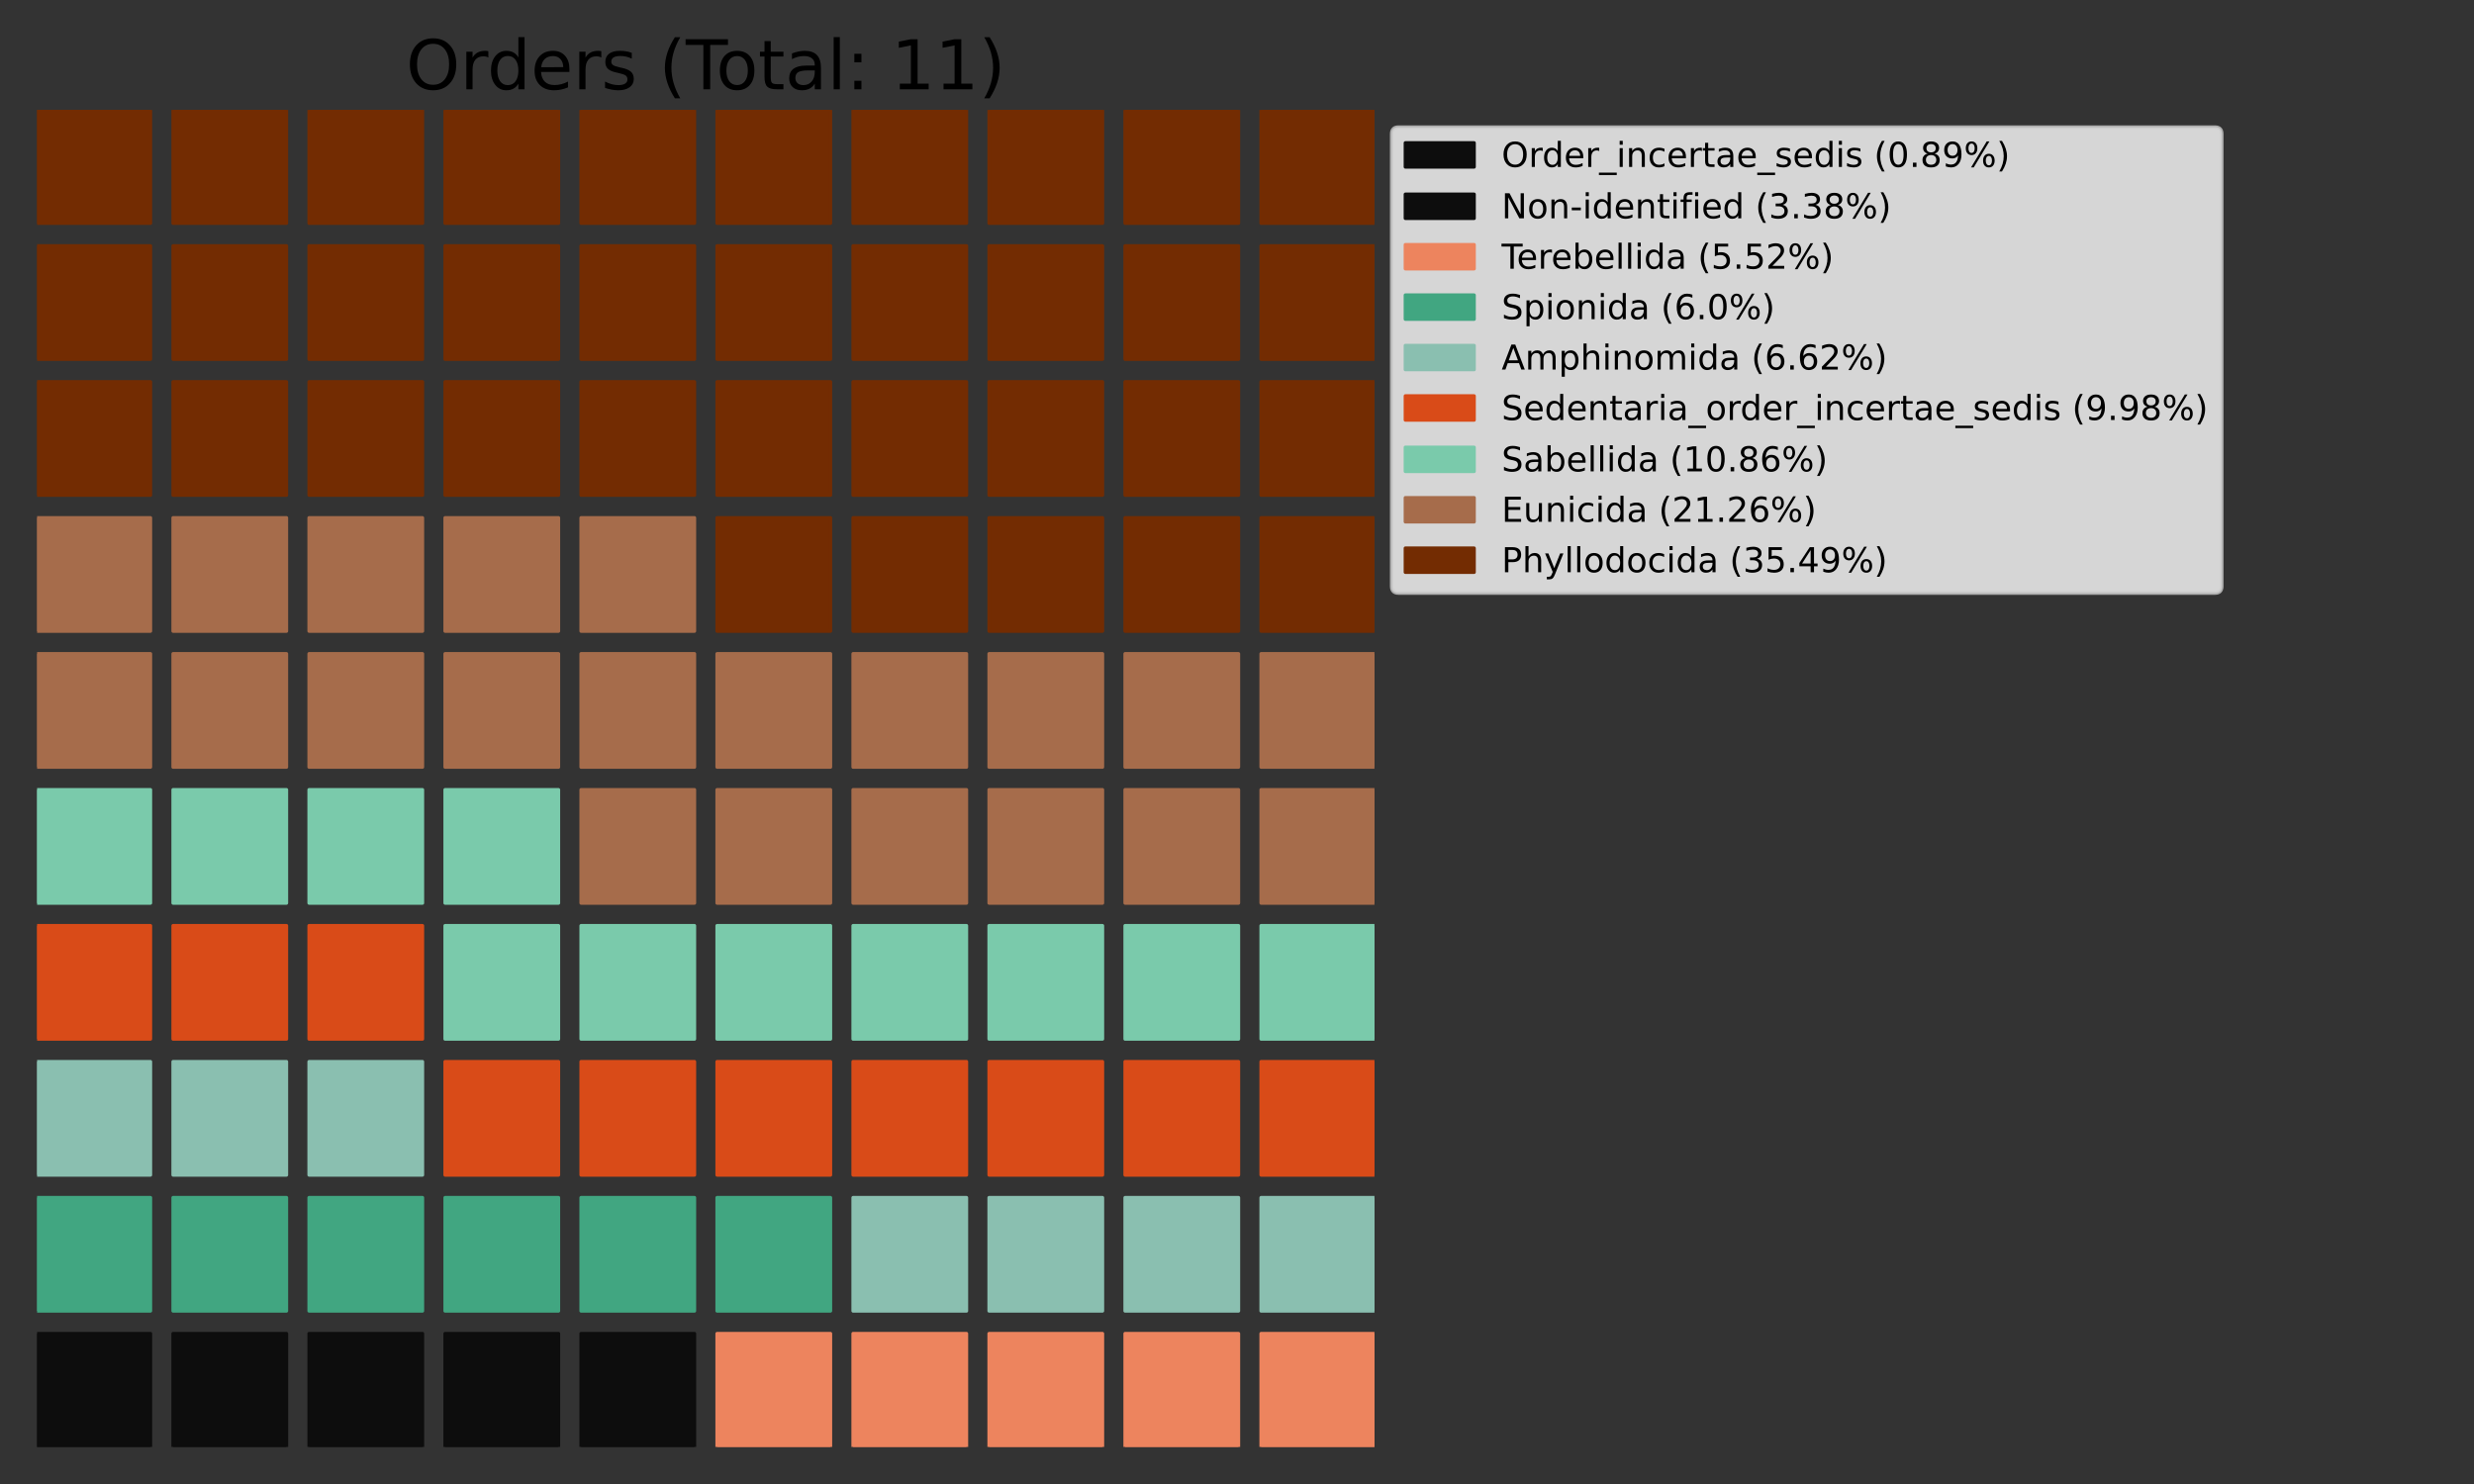 <?xml version="1.0" encoding="utf-8" standalone="no"?>
<!DOCTYPE svg PUBLIC "-//W3C//DTD SVG 1.1//EN"
  "http://www.w3.org/Graphics/SVG/1.1/DTD/svg11.dtd">
<!-- Created with matplotlib (https://matplotlib.org/) -->
<svg height="432pt" version="1.1" viewBox="0 0 720 432" width="720pt" xmlns="http://www.w3.org/2000/svg" xmlns:xlink="http://www.w3.org/1999/xlink">
 <rect x="0" y="0" width="720" height="432" fill="#333333" stroke="none"/>
 <defs>
  <style type="text/css">*{stroke-linecap:butt;stroke-linejoin:round;}</style>
 </defs>
 <g id="figure_1">
  <g id="patch_1">
   <path d="M 0 432 
L 720 432 
L 720 0 
L 0 0 
z
" style="fill:none;"/>
  </g>
  <g id="axes_1">
   <g id="patch_2">
    <path clip-path="url(#p6ba6dc342b)" d="M 10.8 421.2 
L 43.783 421.2 
L 43.783 388.217 
L 10.8 388.217 
z
" style="fill:#0d0d0d;stroke:#0d0d0d;stroke-linejoin:miter;"/>
   </g>
   <g id="patch_3">
    <path clip-path="url(#p6ba6dc342b)" d="M 50.38 421.2 
L 83.363 421.2 
L 83.363 388.217 
L 50.38 388.217 
z
" style="fill:#0d0d0d;stroke:#0d0d0d;stroke-linejoin:miter;"/>
   </g>
   <g id="patch_4">
    <path clip-path="url(#p6ba6dc342b)" d="M 89.96 421.2 
L 122.943 421.2 
L 122.943 388.217 
L 89.96 388.217 
z
" style="fill:#0d0d0d;stroke:#0d0d0d;stroke-linejoin:miter;"/>
   </g>
   <g id="patch_5">
    <path clip-path="url(#p6ba6dc342b)" d="M 129.54 421.2 
L 162.523 421.2 
L 162.523 388.217 
L 129.54 388.217 
z
" style="fill:#0d0d0d;stroke:#0d0d0d;stroke-linejoin:miter;"/>
   </g>
   <g id="patch_6">
    <path clip-path="url(#p6ba6dc342b)" d="M 169.12 421.2 
L 202.103 421.2 
L 202.103 388.217 
L 169.12 388.217 
z
" style="fill:#0d0d0d;stroke:#0d0d0d;stroke-linejoin:miter;"/>
   </g>
   <g id="patch_7">
    <path clip-path="url(#p6ba6dc342b)" d="M 208.7 421.2 
L 241.683 421.2 
L 241.683 388.217 
L 208.7 388.217 
z
" style="fill:#ed845e;stroke:#ed845e;stroke-linejoin:miter;"/>
   </g>
   <g id="patch_8">
    <path clip-path="url(#p6ba6dc342b)" d="M 248.28 421.2 
L 281.263 421.2 
L 281.263 388.217 
L 248.28 388.217 
z
" style="fill:#ed845e;stroke:#ed845e;stroke-linejoin:miter;"/>
   </g>
   <g id="patch_9">
    <path clip-path="url(#p6ba6dc342b)" d="M 287.86 421.2 
L 320.843 421.2 
L 320.843 388.217 
L 287.86 388.217 
z
" style="fill:#ed845e;stroke:#ed845e;stroke-linejoin:miter;"/>
   </g>
   <g id="patch_10">
    <path clip-path="url(#p6ba6dc342b)" d="M 327.44 421.2 
L 360.423 421.2 
L 360.423 388.217 
L 327.44 388.217 
z
" style="fill:#ed845e;stroke:#ed845e;stroke-linejoin:miter;"/>
   </g>
   <g id="patch_11">
    <path clip-path="url(#p6ba6dc342b)" d="M 367.02 421.2 
L 400.003 421.2 
L 400.003 388.217 
L 367.02 388.217 
z
" style="fill:#ed845e;stroke:#ed845e;stroke-linejoin:miter;"/>
   </g>
   <g id="patch_12">
    <path clip-path="url(#p6ba6dc342b)" d="M 10.8 381.62 
L 43.783 381.62 
L 43.783 348.637 
L 10.8 348.637 
z
" style="fill:#41a681;stroke:#41a681;stroke-linejoin:miter;"/>
   </g>
   <g id="patch_13">
    <path clip-path="url(#p6ba6dc342b)" d="M 50.38 381.62 
L 83.363 381.62 
L 83.363 348.637 
L 50.38 348.637 
z
" style="fill:#41a681;stroke:#41a681;stroke-linejoin:miter;"/>
   </g>
   <g id="patch_14">
    <path clip-path="url(#p6ba6dc342b)" d="M 89.96 381.62 
L 122.943 381.62 
L 122.943 348.637 
L 89.96 348.637 
z
" style="fill:#41a681;stroke:#41a681;stroke-linejoin:miter;"/>
   </g>
   <g id="patch_15">
    <path clip-path="url(#p6ba6dc342b)" d="M 129.54 381.62 
L 162.523 381.62 
L 162.523 348.637 
L 129.54 348.637 
z
" style="fill:#41a681;stroke:#41a681;stroke-linejoin:miter;"/>
   </g>
   <g id="patch_16">
    <path clip-path="url(#p6ba6dc342b)" d="M 169.12 381.62 
L 202.103 381.62 
L 202.103 348.637 
L 169.12 348.637 
z
" style="fill:#41a681;stroke:#41a681;stroke-linejoin:miter;"/>
   </g>
   <g id="patch_17">
    <path clip-path="url(#p6ba6dc342b)" d="M 208.7 381.62 
L 241.683 381.62 
L 241.683 348.637 
L 208.7 348.637 
z
" style="fill:#41a681;stroke:#41a681;stroke-linejoin:miter;"/>
   </g>
   <g id="patch_18">
    <path clip-path="url(#p6ba6dc342b)" d="M 248.28 381.62 
L 281.263 381.62 
L 281.263 348.637 
L 248.28 348.637 
z
" style="fill:#8abfb0;stroke:#8abfb0;stroke-linejoin:miter;"/>
   </g>
   <g id="patch_19">
    <path clip-path="url(#p6ba6dc342b)" d="M 287.86 381.62 
L 320.843 381.62 
L 320.843 348.637 
L 287.86 348.637 
z
" style="fill:#8abfb0;stroke:#8abfb0;stroke-linejoin:miter;"/>
   </g>
   <g id="patch_20">
    <path clip-path="url(#p6ba6dc342b)" d="M 327.44 381.62 
L 360.423 381.62 
L 360.423 348.637 
L 327.44 348.637 
z
" style="fill:#8abfb0;stroke:#8abfb0;stroke-linejoin:miter;"/>
   </g>
   <g id="patch_21">
    <path clip-path="url(#p6ba6dc342b)" d="M 367.02 381.62 
L 400.003 381.62 
L 400.003 348.637 
L 367.02 348.637 
z
" style="fill:#8abfb0;stroke:#8abfb0;stroke-linejoin:miter;"/>
   </g>
   <g id="patch_22">
    <path clip-path="url(#p6ba6dc342b)" d="M 10.8 342.04 
L 43.783 342.04 
L 43.783 309.057 
L 10.8 309.057 
z
" style="fill:#8abfb0;stroke:#8abfb0;stroke-linejoin:miter;"/>
   </g>
   <g id="patch_23">
    <path clip-path="url(#p6ba6dc342b)" d="M 50.38 342.04 
L 83.363 342.04 
L 83.363 309.057 
L 50.38 309.057 
z
" style="fill:#8abfb0;stroke:#8abfb0;stroke-linejoin:miter;"/>
   </g>
   <g id="patch_24">
    <path clip-path="url(#p6ba6dc342b)" d="M 89.96 342.04 
L 122.943 342.04 
L 122.943 309.057 
L 89.96 309.057 
z
" style="fill:#8abfb0;stroke:#8abfb0;stroke-linejoin:miter;"/>
   </g>
   <g id="patch_25">
    <path clip-path="url(#p6ba6dc342b)" d="M 129.54 342.04 
L 162.523 342.04 
L 162.523 309.057 
L 129.54 309.057 
z
" style="fill:#d94b18;stroke:#d94b18;stroke-linejoin:miter;"/>
   </g>
   <g id="patch_26">
    <path clip-path="url(#p6ba6dc342b)" d="M 169.12 342.04 
L 202.103 342.04 
L 202.103 309.057 
L 169.12 309.057 
z
" style="fill:#d94b18;stroke:#d94b18;stroke-linejoin:miter;"/>
   </g>
   <g id="patch_27">
    <path clip-path="url(#p6ba6dc342b)" d="M 208.7 342.04 
L 241.683 342.04 
L 241.683 309.057 
L 208.7 309.057 
z
" style="fill:#d94b18;stroke:#d94b18;stroke-linejoin:miter;"/>
   </g>
   <g id="patch_28">
    <path clip-path="url(#p6ba6dc342b)" d="M 248.28 342.04 
L 281.263 342.04 
L 281.263 309.057 
L 248.28 309.057 
z
" style="fill:#d94b18;stroke:#d94b18;stroke-linejoin:miter;"/>
   </g>
   <g id="patch_29">
    <path clip-path="url(#p6ba6dc342b)" d="M 287.86 342.04 
L 320.843 342.04 
L 320.843 309.057 
L 287.86 309.057 
z
" style="fill:#d94b18;stroke:#d94b18;stroke-linejoin:miter;"/>
   </g>
   <g id="patch_30">
    <path clip-path="url(#p6ba6dc342b)" d="M 327.44 342.04 
L 360.423 342.04 
L 360.423 309.057 
L 327.44 309.057 
z
" style="fill:#d94b18;stroke:#d94b18;stroke-linejoin:miter;"/>
   </g>
   <g id="patch_31">
    <path clip-path="url(#p6ba6dc342b)" d="M 367.02 342.04 
L 400.003 342.04 
L 400.003 309.057 
L 367.02 309.057 
z
" style="fill:#d94b18;stroke:#d94b18;stroke-linejoin:miter;"/>
   </g>
   <g id="patch_32">
    <path clip-path="url(#p6ba6dc342b)" d="M 10.8 302.46 
L 43.783 302.46 
L 43.783 269.477 
L 10.8 269.477 
z
" style="fill:#d94b18;stroke:#d94b18;stroke-linejoin:miter;"/>
   </g>
   <g id="patch_33">
    <path clip-path="url(#p6ba6dc342b)" d="M 50.38 302.46 
L 83.363 302.46 
L 83.363 269.477 
L 50.38 269.477 
z
" style="fill:#d94b18;stroke:#d94b18;stroke-linejoin:miter;"/>
   </g>
   <g id="patch_34">
    <path clip-path="url(#p6ba6dc342b)" d="M 89.96 302.46 
L 122.943 302.46 
L 122.943 269.477 
L 89.96 269.477 
z
" style="fill:#d94b18;stroke:#d94b18;stroke-linejoin:miter;"/>
   </g>
   <g id="patch_35">
    <path clip-path="url(#p6ba6dc342b)" d="M 129.54 302.46 
L 162.523 302.46 
L 162.523 269.477 
L 129.54 269.477 
z
" style="fill:#7acaab;stroke:#7acaab;stroke-linejoin:miter;"/>
   </g>
   <g id="patch_36">
    <path clip-path="url(#p6ba6dc342b)" d="M 169.12 302.46 
L 202.103 302.46 
L 202.103 269.477 
L 169.12 269.477 
z
" style="fill:#7acaab;stroke:#7acaab;stroke-linejoin:miter;"/>
   </g>
   <g id="patch_37">
    <path clip-path="url(#p6ba6dc342b)" d="M 208.7 302.46 
L 241.683 302.46 
L 241.683 269.477 
L 208.7 269.477 
z
" style="fill:#7acaab;stroke:#7acaab;stroke-linejoin:miter;"/>
   </g>
   <g id="patch_38">
    <path clip-path="url(#p6ba6dc342b)" d="M 248.28 302.46 
L 281.263 302.46 
L 281.263 269.477 
L 248.28 269.477 
z
" style="fill:#7acaab;stroke:#7acaab;stroke-linejoin:miter;"/>
   </g>
   <g id="patch_39">
    <path clip-path="url(#p6ba6dc342b)" d="M 287.86 302.46 
L 320.843 302.46 
L 320.843 269.477 
L 287.86 269.477 
z
" style="fill:#7acaab;stroke:#7acaab;stroke-linejoin:miter;"/>
   </g>
   <g id="patch_40">
    <path clip-path="url(#p6ba6dc342b)" d="M 327.44 302.46 
L 360.423 302.46 
L 360.423 269.477 
L 327.44 269.477 
z
" style="fill:#7acaab;stroke:#7acaab;stroke-linejoin:miter;"/>
   </g>
   <g id="patch_41">
    <path clip-path="url(#p6ba6dc342b)" d="M 367.02 302.46 
L 400.003 302.46 
L 400.003 269.477 
L 367.02 269.477 
z
" style="fill:#7acaab;stroke:#7acaab;stroke-linejoin:miter;"/>
   </g>
   <g id="patch_42">
    <path clip-path="url(#p6ba6dc342b)" d="M 10.8 262.88 
L 43.783 262.88 
L 43.783 229.897 
L 10.8 229.897 
z
" style="fill:#7acaab;stroke:#7acaab;stroke-linejoin:miter;"/>
   </g>
   <g id="patch_43">
    <path clip-path="url(#p6ba6dc342b)" d="M 50.38 262.88 
L 83.363 262.88 
L 83.363 229.897 
L 50.38 229.897 
z
" style="fill:#7acaab;stroke:#7acaab;stroke-linejoin:miter;"/>
   </g>
   <g id="patch_44">
    <path clip-path="url(#p6ba6dc342b)" d="M 89.96 262.88 
L 122.943 262.88 
L 122.943 229.897 
L 89.96 229.897 
z
" style="fill:#7acaab;stroke:#7acaab;stroke-linejoin:miter;"/>
   </g>
   <g id="patch_45">
    <path clip-path="url(#p6ba6dc342b)" d="M 129.54 262.88 
L 162.523 262.88 
L 162.523 229.897 
L 129.54 229.897 
z
" style="fill:#7acaab;stroke:#7acaab;stroke-linejoin:miter;"/>
   </g>
   <g id="patch_46">
    <path clip-path="url(#p6ba6dc342b)" d="M 169.12 262.88 
L 202.103 262.88 
L 202.103 229.897 
L 169.12 229.897 
z
" style="fill:#a66c4b;stroke:#a66c4b;stroke-linejoin:miter;"/>
   </g>
   <g id="patch_47">
    <path clip-path="url(#p6ba6dc342b)" d="M 208.7 262.88 
L 241.683 262.88 
L 241.683 229.897 
L 208.7 229.897 
z
" style="fill:#a66c4b;stroke:#a66c4b;stroke-linejoin:miter;"/>
   </g>
   <g id="patch_48">
    <path clip-path="url(#p6ba6dc342b)" d="M 248.28 262.88 
L 281.263 262.88 
L 281.263 229.897 
L 248.28 229.897 
z
" style="fill:#a66c4b;stroke:#a66c4b;stroke-linejoin:miter;"/>
   </g>
   <g id="patch_49">
    <path clip-path="url(#p6ba6dc342b)" d="M 287.86 262.88 
L 320.843 262.88 
L 320.843 229.897 
L 287.86 229.897 
z
" style="fill:#a66c4b;stroke:#a66c4b;stroke-linejoin:miter;"/>
   </g>
   <g id="patch_50">
    <path clip-path="url(#p6ba6dc342b)" d="M 327.44 262.88 
L 360.423 262.88 
L 360.423 229.897 
L 327.44 229.897 
z
" style="fill:#a66c4b;stroke:#a66c4b;stroke-linejoin:miter;"/>
   </g>
   <g id="patch_51">
    <path clip-path="url(#p6ba6dc342b)" d="M 367.02 262.88 
L 400.003 262.88 
L 400.003 229.897 
L 367.02 229.897 
z
" style="fill:#a66c4b;stroke:#a66c4b;stroke-linejoin:miter;"/>
   </g>
   <g id="patch_52">
    <path clip-path="url(#p6ba6dc342b)" d="M 10.8 223.3 
L 43.783 223.3 
L 43.783 190.317 
L 10.8 190.317 
z
" style="fill:#a66c4b;stroke:#a66c4b;stroke-linejoin:miter;"/>
   </g>
   <g id="patch_53">
    <path clip-path="url(#p6ba6dc342b)" d="M 50.38 223.3 
L 83.363 223.3 
L 83.363 190.317 
L 50.38 190.317 
z
" style="fill:#a66c4b;stroke:#a66c4b;stroke-linejoin:miter;"/>
   </g>
   <g id="patch_54">
    <path clip-path="url(#p6ba6dc342b)" d="M 89.96 223.3 
L 122.943 223.3 
L 122.943 190.317 
L 89.96 190.317 
z
" style="fill:#a66c4b;stroke:#a66c4b;stroke-linejoin:miter;"/>
   </g>
   <g id="patch_55">
    <path clip-path="url(#p6ba6dc342b)" d="M 129.54 223.3 
L 162.523 223.3 
L 162.523 190.317 
L 129.54 190.317 
z
" style="fill:#a66c4b;stroke:#a66c4b;stroke-linejoin:miter;"/>
   </g>
   <g id="patch_56">
    <path clip-path="url(#p6ba6dc342b)" d="M 169.12 223.3 
L 202.103 223.3 
L 202.103 190.317 
L 169.12 190.317 
z
" style="fill:#a66c4b;stroke:#a66c4b;stroke-linejoin:miter;"/>
   </g>
   <g id="patch_57">
    <path clip-path="url(#p6ba6dc342b)" d="M 208.7 223.3 
L 241.683 223.3 
L 241.683 190.317 
L 208.7 190.317 
z
" style="fill:#a66c4b;stroke:#a66c4b;stroke-linejoin:miter;"/>
   </g>
   <g id="patch_58">
    <path clip-path="url(#p6ba6dc342b)" d="M 248.28 223.3 
L 281.263 223.3 
L 281.263 190.317 
L 248.28 190.317 
z
" style="fill:#a66c4b;stroke:#a66c4b;stroke-linejoin:miter;"/>
   </g>
   <g id="patch_59">
    <path clip-path="url(#p6ba6dc342b)" d="M 287.86 223.3 
L 320.843 223.3 
L 320.843 190.317 
L 287.86 190.317 
z
" style="fill:#a66c4b;stroke:#a66c4b;stroke-linejoin:miter;"/>
   </g>
   <g id="patch_60">
    <path clip-path="url(#p6ba6dc342b)" d="M 327.44 223.3 
L 360.423 223.3 
L 360.423 190.317 
L 327.44 190.317 
z
" style="fill:#a66c4b;stroke:#a66c4b;stroke-linejoin:miter;"/>
   </g>
   <g id="patch_61">
    <path clip-path="url(#p6ba6dc342b)" d="M 367.02 223.3 
L 400.003 223.3 
L 400.003 190.317 
L 367.02 190.317 
z
" style="fill:#a66c4b;stroke:#a66c4b;stroke-linejoin:miter;"/>
   </g>
   <g id="patch_62">
    <path clip-path="url(#p6ba6dc342b)" d="M 10.8 183.72 
L 43.783 183.72 
L 43.783 150.737 
L 10.8 150.737 
z
" style="fill:#a66c4b;stroke:#a66c4b;stroke-linejoin:miter;"/>
   </g>
   <g id="patch_63">
    <path clip-path="url(#p6ba6dc342b)" d="M 50.38 183.72 
L 83.363 183.72 
L 83.363 150.737 
L 50.38 150.737 
z
" style="fill:#a66c4b;stroke:#a66c4b;stroke-linejoin:miter;"/>
   </g>
   <g id="patch_64">
    <path clip-path="url(#p6ba6dc342b)" d="M 89.96 183.72 
L 122.943 183.72 
L 122.943 150.737 
L 89.96 150.737 
z
" style="fill:#a66c4b;stroke:#a66c4b;stroke-linejoin:miter;"/>
   </g>
   <g id="patch_65">
    <path clip-path="url(#p6ba6dc342b)" d="M 129.54 183.72 
L 162.523 183.72 
L 162.523 150.737 
L 129.54 150.737 
z
" style="fill:#a66c4b;stroke:#a66c4b;stroke-linejoin:miter;"/>
   </g>
   <g id="patch_66">
    <path clip-path="url(#p6ba6dc342b)" d="M 169.12 183.72 
L 202.103 183.72 
L 202.103 150.737 
L 169.12 150.737 
z
" style="fill:#a66c4b;stroke:#a66c4b;stroke-linejoin:miter;"/>
   </g>
   <g id="patch_67">
    <path clip-path="url(#p6ba6dc342b)" d="M 208.7 183.72 
L 241.683 183.72 
L 241.683 150.737 
L 208.7 150.737 
z
" style="fill:#732c02;stroke:#732c02;stroke-linejoin:miter;"/>
   </g>
   <g id="patch_68">
    <path clip-path="url(#p6ba6dc342b)" d="M 248.28 183.72 
L 281.263 183.72 
L 281.263 150.737 
L 248.28 150.737 
z
" style="fill:#732c02;stroke:#732c02;stroke-linejoin:miter;"/>
   </g>
   <g id="patch_69">
    <path clip-path="url(#p6ba6dc342b)" d="M 287.86 183.72 
L 320.843 183.72 
L 320.843 150.737 
L 287.86 150.737 
z
" style="fill:#732c02;stroke:#732c02;stroke-linejoin:miter;"/>
   </g>
   <g id="patch_70">
    <path clip-path="url(#p6ba6dc342b)" d="M 327.44 183.72 
L 360.423 183.72 
L 360.423 150.737 
L 327.44 150.737 
z
" style="fill:#732c02;stroke:#732c02;stroke-linejoin:miter;"/>
   </g>
   <g id="patch_71">
    <path clip-path="url(#p6ba6dc342b)" d="M 367.02 183.72 
L 400.003 183.72 
L 400.003 150.737 
L 367.02 150.737 
z
" style="fill:#732c02;stroke:#732c02;stroke-linejoin:miter;"/>
   </g>
   <g id="patch_72">
    <path clip-path="url(#p6ba6dc342b)" d="M 10.8 144.14 
L 43.783 144.14 
L 43.783 111.157 
L 10.8 111.157 
z
" style="fill:#732c02;stroke:#732c02;stroke-linejoin:miter;"/>
   </g>
   <g id="patch_73">
    <path clip-path="url(#p6ba6dc342b)" d="M 50.38 144.14 
L 83.363 144.14 
L 83.363 111.157 
L 50.38 111.157 
z
" style="fill:#732c02;stroke:#732c02;stroke-linejoin:miter;"/>
   </g>
   <g id="patch_74">
    <path clip-path="url(#p6ba6dc342b)" d="M 89.96 144.14 
L 122.943 144.14 
L 122.943 111.157 
L 89.96 111.157 
z
" style="fill:#732c02;stroke:#732c02;stroke-linejoin:miter;"/>
   </g>
   <g id="patch_75">
    <path clip-path="url(#p6ba6dc342b)" d="M 129.54 144.14 
L 162.523 144.14 
L 162.523 111.157 
L 129.54 111.157 
z
" style="fill:#732c02;stroke:#732c02;stroke-linejoin:miter;"/>
   </g>
   <g id="patch_76">
    <path clip-path="url(#p6ba6dc342b)" d="M 169.12 144.14 
L 202.103 144.14 
L 202.103 111.157 
L 169.12 111.157 
z
" style="fill:#732c02;stroke:#732c02;stroke-linejoin:miter;"/>
   </g>
   <g id="patch_77">
    <path clip-path="url(#p6ba6dc342b)" d="M 208.7 144.14 
L 241.683 144.14 
L 241.683 111.157 
L 208.7 111.157 
z
" style="fill:#732c02;stroke:#732c02;stroke-linejoin:miter;"/>
   </g>
   <g id="patch_78">
    <path clip-path="url(#p6ba6dc342b)" d="M 248.28 144.14 
L 281.263 144.14 
L 281.263 111.157 
L 248.28 111.157 
z
" style="fill:#732c02;stroke:#732c02;stroke-linejoin:miter;"/>
   </g>
   <g id="patch_79">
    <path clip-path="url(#p6ba6dc342b)" d="M 287.86 144.14 
L 320.843 144.14 
L 320.843 111.157 
L 287.86 111.157 
z
" style="fill:#732c02;stroke:#732c02;stroke-linejoin:miter;"/>
   </g>
   <g id="patch_80">
    <path clip-path="url(#p6ba6dc342b)" d="M 327.44 144.14 
L 360.423 144.14 
L 360.423 111.157 
L 327.44 111.157 
z
" style="fill:#732c02;stroke:#732c02;stroke-linejoin:miter;"/>
   </g>
   <g id="patch_81">
    <path clip-path="url(#p6ba6dc342b)" d="M 367.02 144.14 
L 400.003 144.14 
L 400.003 111.157 
L 367.02 111.157 
z
" style="fill:#732c02;stroke:#732c02;stroke-linejoin:miter;"/>
   </g>
   <g id="patch_82">
    <path clip-path="url(#p6ba6dc342b)" d="M 10.8 104.56 
L 43.783 104.56 
L 43.783 71.577 
L 10.8 71.577 
z
" style="fill:#732c02;stroke:#732c02;stroke-linejoin:miter;"/>
   </g>
   <g id="patch_83">
    <path clip-path="url(#p6ba6dc342b)" d="M 50.38 104.56 
L 83.363 104.56 
L 83.363 71.577 
L 50.38 71.577 
z
" style="fill:#732c02;stroke:#732c02;stroke-linejoin:miter;"/>
   </g>
   <g id="patch_84">
    <path clip-path="url(#p6ba6dc342b)" d="M 89.96 104.56 
L 122.943 104.56 
L 122.943 71.577 
L 89.96 71.577 
z
" style="fill:#732c02;stroke:#732c02;stroke-linejoin:miter;"/>
   </g>
   <g id="patch_85">
    <path clip-path="url(#p6ba6dc342b)" d="M 129.54 104.56 
L 162.523 104.56 
L 162.523 71.577 
L 129.54 71.577 
z
" style="fill:#732c02;stroke:#732c02;stroke-linejoin:miter;"/>
   </g>
   <g id="patch_86">
    <path clip-path="url(#p6ba6dc342b)" d="M 169.12 104.56 
L 202.103 104.56 
L 202.103 71.577 
L 169.12 71.577 
z
" style="fill:#732c02;stroke:#732c02;stroke-linejoin:miter;"/>
   </g>
   <g id="patch_87">
    <path clip-path="url(#p6ba6dc342b)" d="M 208.7 104.56 
L 241.683 104.56 
L 241.683 71.577 
L 208.7 71.577 
z
" style="fill:#732c02;stroke:#732c02;stroke-linejoin:miter;"/>
   </g>
   <g id="patch_88">
    <path clip-path="url(#p6ba6dc342b)" d="M 248.28 104.56 
L 281.263 104.56 
L 281.263 71.577 
L 248.28 71.577 
z
" style="fill:#732c02;stroke:#732c02;stroke-linejoin:miter;"/>
   </g>
   <g id="patch_89">
    <path clip-path="url(#p6ba6dc342b)" d="M 287.86 104.56 
L 320.843 104.56 
L 320.843 71.577 
L 287.86 71.577 
z
" style="fill:#732c02;stroke:#732c02;stroke-linejoin:miter;"/>
   </g>
   <g id="patch_90">
    <path clip-path="url(#p6ba6dc342b)" d="M 327.44 104.56 
L 360.423 104.56 
L 360.423 71.577 
L 327.44 71.577 
z
" style="fill:#732c02;stroke:#732c02;stroke-linejoin:miter;"/>
   </g>
   <g id="patch_91">
    <path clip-path="url(#p6ba6dc342b)" d="M 367.02 104.56 
L 400.003 104.56 
L 400.003 71.577 
L 367.02 71.577 
z
" style="fill:#732c02;stroke:#732c02;stroke-linejoin:miter;"/>
   </g>
   <g id="patch_92">
    <path clip-path="url(#p6ba6dc342b)" d="M 10.8 64.98 
L 43.783 64.98 
L 43.783 31.997 
L 10.8 31.997 
z
" style="fill:#732c02;stroke:#732c02;stroke-linejoin:miter;"/>
   </g>
   <g id="patch_93">
    <path clip-path="url(#p6ba6dc342b)" d="M 50.38 64.98 
L 83.363 64.98 
L 83.363 31.997 
L 50.38 31.997 
z
" style="fill:#732c02;stroke:#732c02;stroke-linejoin:miter;"/>
   </g>
   <g id="patch_94">
    <path clip-path="url(#p6ba6dc342b)" d="M 89.96 64.98 
L 122.943 64.98 
L 122.943 31.997 
L 89.96 31.997 
z
" style="fill:#732c02;stroke:#732c02;stroke-linejoin:miter;"/>
   </g>
   <g id="patch_95">
    <path clip-path="url(#p6ba6dc342b)" d="M 129.54 64.98 
L 162.523 64.98 
L 162.523 31.997 
L 129.54 31.997 
z
" style="fill:#732c02;stroke:#732c02;stroke-linejoin:miter;"/>
   </g>
   <g id="patch_96">
    <path clip-path="url(#p6ba6dc342b)" d="M 169.12 64.98 
L 202.103 64.98 
L 202.103 31.997 
L 169.12 31.997 
z
" style="fill:#732c02;stroke:#732c02;stroke-linejoin:miter;"/>
   </g>
   <g id="patch_97">
    <path clip-path="url(#p6ba6dc342b)" d="M 208.7 64.98 
L 241.683 64.98 
L 241.683 31.997 
L 208.7 31.997 
z
" style="fill:#732c02;stroke:#732c02;stroke-linejoin:miter;"/>
   </g>
   <g id="patch_98">
    <path clip-path="url(#p6ba6dc342b)" d="M 248.28 64.98 
L 281.263 64.98 
L 281.263 31.997 
L 248.28 31.997 
z
" style="fill:#732c02;stroke:#732c02;stroke-linejoin:miter;"/>
   </g>
   <g id="patch_99">
    <path clip-path="url(#p6ba6dc342b)" d="M 287.86 64.98 
L 320.843 64.98 
L 320.843 31.997 
L 287.86 31.997 
z
" style="fill:#732c02;stroke:#732c02;stroke-linejoin:miter;"/>
   </g>
   <g id="patch_100">
    <path clip-path="url(#p6ba6dc342b)" d="M 327.44 64.98 
L 360.423 64.98 
L 360.423 31.997 
L 327.44 31.997 
z
" style="fill:#732c02;stroke:#732c02;stroke-linejoin:miter;"/>
   </g>
   <g id="patch_101">
    <path clip-path="url(#p6ba6dc342b)" d="M 367.02 64.98 
L 400.003 64.98 
L 400.003 31.997 
L 367.02 31.997 
z
" style="fill:#732c02;stroke:#732c02;stroke-linejoin:miter;"/>
   </g>
   <g id="text_1">
    <!-- Orders (Total: 11) -->
    <g transform="translate(118.166 25.997)scale(0.2 -0.2)">
     <defs>
      <path d="M 39.406 66.219 
Q 28.656 66.219 22.328 58.203 
Q 16.016 50.203 16.016 36.375 
Q 16.016 22.609 22.328 14.594 
Q 28.656 6.594 39.406 6.594 
Q 50.141 6.594 56.422 14.594 
Q 62.703 22.609 62.703 36.375 
Q 62.703 50.203 56.422 58.203 
Q 50.141 66.219 39.406 66.219 
z
M 39.406 74.219 
Q 54.734 74.219 63.906 63.938 
Q 73.094 53.656 73.094 36.375 
Q 73.094 19.141 63.906 8.859 
Q 54.734 -1.422 39.406 -1.422 
Q 24.031 -1.422 14.812 8.828 
Q 5.609 19.094 5.609 36.375 
Q 5.609 53.656 14.812 63.938 
Q 24.031 74.219 39.406 74.219 
z
" id="DejaVuSans-79"/>
      <path d="M 41.109 46.297 
Q 39.594 47.172 37.812 47.578 
Q 36.031 48 33.891 48 
Q 26.266 48 22.188 43.047 
Q 18.109 38.094 18.109 28.812 
L 18.109 0 
L 9.078 0 
L 9.078 54.688 
L 18.109 54.688 
L 18.109 46.188 
Q 20.953 51.172 25.484 53.578 
Q 30.031 56 36.531 56 
Q 37.453 56 38.578 55.875 
Q 39.703 55.766 41.062 55.516 
z
" id="DejaVuSans-114"/>
      <path d="M 45.406 46.391 
L 45.406 75.984 
L 54.391 75.984 
L 54.391 0 
L 45.406 0 
L 45.406 8.203 
Q 42.578 3.328 38.25 0.953 
Q 33.938 -1.422 27.875 -1.422 
Q 17.969 -1.422 11.734 6.484 
Q 5.516 14.406 5.516 27.297 
Q 5.516 40.188 11.734 48.094 
Q 17.969 56 27.875 56 
Q 33.938 56 38.25 53.625 
Q 42.578 51.266 45.406 46.391 
z
M 14.797 27.297 
Q 14.797 17.391 18.875 11.75 
Q 22.953 6.109 30.078 6.109 
Q 37.203 6.109 41.297 11.75 
Q 45.406 17.391 45.406 27.297 
Q 45.406 37.203 41.297 42.844 
Q 37.203 48.484 30.078 48.484 
Q 22.953 48.484 18.875 42.844 
Q 14.797 37.203 14.797 27.297 
z
" id="DejaVuSans-100"/>
      <path d="M 56.203 29.594 
L 56.203 25.203 
L 14.891 25.203 
Q 15.484 15.922 20.484 11.062 
Q 25.484 6.203 34.422 6.203 
Q 39.594 6.203 44.453 7.469 
Q 49.312 8.734 54.109 11.281 
L 54.109 2.781 
Q 49.266 0.734 44.188 -0.344 
Q 39.109 -1.422 33.891 -1.422 
Q 20.797 -1.422 13.156 6.188 
Q 5.516 13.812 5.516 26.812 
Q 5.516 40.234 12.766 48.109 
Q 20.016 56 32.328 56 
Q 43.359 56 49.781 48.891 
Q 56.203 41.797 56.203 29.594 
z
M 47.219 32.234 
Q 47.125 39.594 43.094 43.984 
Q 39.062 48.391 32.422 48.391 
Q 24.906 48.391 20.391 44.141 
Q 15.875 39.891 15.188 32.172 
z
" id="DejaVuSans-101"/>
      <path d="M 44.281 53.078 
L 44.281 44.578 
Q 40.484 46.531 36.375 47.5 
Q 32.281 48.484 27.875 48.484 
Q 21.188 48.484 17.844 46.438 
Q 14.5 44.391 14.5 40.281 
Q 14.5 37.156 16.891 35.375 
Q 19.281 33.594 26.516 31.984 
L 29.594 31.297 
Q 39.156 29.25 43.188 25.516 
Q 47.219 21.781 47.219 15.094 
Q 47.219 7.469 41.188 3.016 
Q 35.156 -1.422 24.609 -1.422 
Q 20.219 -1.422 15.453 -0.562 
Q 10.688 0.297 5.422 2 
L 5.422 11.281 
Q 10.406 8.688 15.234 7.391 
Q 20.062 6.109 24.812 6.109 
Q 31.156 6.109 34.562 8.281 
Q 37.984 10.453 37.984 14.406 
Q 37.984 18.062 35.516 20.016 
Q 33.062 21.969 24.703 23.781 
L 21.578 24.516 
Q 13.234 26.266 9.516 29.906 
Q 5.812 33.547 5.812 39.891 
Q 5.812 47.609 11.281 51.797 
Q 16.75 56 26.812 56 
Q 31.781 56 36.172 55.266 
Q 40.578 54.547 44.281 53.078 
z
" id="DejaVuSans-115"/>
      <path id="DejaVuSans-32"/>
      <path d="M 31 75.875 
Q 24.469 64.656 21.281 53.656 
Q 18.109 42.672 18.109 31.391 
Q 18.109 20.125 21.312 9.062 
Q 24.516 -2 31 -13.188 
L 23.188 -13.188 
Q 15.875 -1.703 12.234 9.375 
Q 8.594 20.453 8.594 31.391 
Q 8.594 42.281 12.203 53.312 
Q 15.828 64.359 23.188 75.875 
z
" id="DejaVuSans-40"/>
      <path d="M -0.297 72.906 
L 61.375 72.906 
L 61.375 64.594 
L 35.5 64.594 
L 35.5 0 
L 25.594 0 
L 25.594 64.594 
L -0.297 64.594 
z
" id="DejaVuSans-84"/>
      <path d="M 30.609 48.391 
Q 23.391 48.391 19.188 42.75 
Q 14.984 37.109 14.984 27.297 
Q 14.984 17.484 19.156 11.844 
Q 23.344 6.203 30.609 6.203 
Q 37.797 6.203 41.984 11.859 
Q 46.188 17.531 46.188 27.297 
Q 46.188 37.016 41.984 42.703 
Q 37.797 48.391 30.609 48.391 
z
M 30.609 56 
Q 42.328 56 49.016 48.375 
Q 55.719 40.766 55.719 27.297 
Q 55.719 13.875 49.016 6.219 
Q 42.328 -1.422 30.609 -1.422 
Q 18.844 -1.422 12.172 6.219 
Q 5.516 13.875 5.516 27.297 
Q 5.516 40.766 12.172 48.375 
Q 18.844 56 30.609 56 
z
" id="DejaVuSans-111"/>
      <path d="M 18.312 70.219 
L 18.312 54.688 
L 36.812 54.688 
L 36.812 47.703 
L 18.312 47.703 
L 18.312 18.016 
Q 18.312 11.328 20.141 9.422 
Q 21.969 7.516 27.594 7.516 
L 36.812 7.516 
L 36.812 0 
L 27.594 0 
Q 17.188 0 13.234 3.875 
Q 9.281 7.766 9.281 18.016 
L 9.281 47.703 
L 2.688 47.703 
L 2.688 54.688 
L 9.281 54.688 
L 9.281 70.219 
z
" id="DejaVuSans-116"/>
      <path d="M 34.281 27.484 
Q 23.391 27.484 19.188 25 
Q 14.984 22.516 14.984 16.5 
Q 14.984 11.719 18.141 8.906 
Q 21.297 6.109 26.703 6.109 
Q 34.188 6.109 38.703 11.406 
Q 43.219 16.703 43.219 25.484 
L 43.219 27.484 
z
M 52.203 31.203 
L 52.203 0 
L 43.219 0 
L 43.219 8.297 
Q 40.141 3.328 35.547 0.953 
Q 30.953 -1.422 24.312 -1.422 
Q 15.922 -1.422 10.953 3.297 
Q 6 8.016 6 15.922 
Q 6 25.141 12.172 29.828 
Q 18.359 34.516 30.609 34.516 
L 43.219 34.516 
L 43.219 35.406 
Q 43.219 41.609 39.141 45 
Q 35.062 48.391 27.688 48.391 
Q 23 48.391 18.547 47.266 
Q 14.109 46.141 10.016 43.891 
L 10.016 52.203 
Q 14.938 54.109 19.578 55.047 
Q 24.219 56 28.609 56 
Q 40.484 56 46.344 49.844 
Q 52.203 43.703 52.203 31.203 
z
" id="DejaVuSans-97"/>
      <path d="M 9.422 75.984 
L 18.406 75.984 
L 18.406 0 
L 9.422 0 
z
" id="DejaVuSans-108"/>
      <path d="M 11.719 12.406 
L 22.016 12.406 
L 22.016 0 
L 11.719 0 
z
M 11.719 51.703 
L 22.016 51.703 
L 22.016 39.312 
L 11.719 39.312 
z
" id="DejaVuSans-58"/>
      <path d="M 12.406 8.297 
L 28.516 8.297 
L 28.516 63.922 
L 10.984 60.406 
L 10.984 69.391 
L 28.422 72.906 
L 38.281 72.906 
L 38.281 8.297 
L 54.391 8.297 
L 54.391 0 
L 12.406 0 
z
" id="DejaVuSans-49"/>
      <path d="M 8.016 75.875 
L 15.828 75.875 
Q 23.141 64.359 26.781 53.312 
Q 30.422 42.281 30.422 31.391 
Q 30.422 20.453 26.781 9.375 
Q 23.141 -1.703 15.828 -13.188 
L 8.016 -13.188 
Q 14.5 -2 17.703 9.062 
Q 20.906 20.125 20.906 31.391 
Q 20.906 42.672 17.703 53.656 
Q 14.5 64.656 8.016 75.875 
z
" id="DejaVuSans-41"/>
     </defs>
     <use xlink:href="#DejaVuSans-79"/>
     <use x="78.711" xlink:href="#DejaVuSans-114"/>
     <use x="118.074" xlink:href="#DejaVuSans-100"/>
     <use x="181.551" xlink:href="#DejaVuSans-101"/>
     <use x="243.074" xlink:href="#DejaVuSans-114"/>
     <use x="284.188" xlink:href="#DejaVuSans-115"/>
     <use x="336.287" xlink:href="#DejaVuSans-32"/>
     <use x="368.074" xlink:href="#DejaVuSans-40"/>
     <use x="407.088" xlink:href="#DejaVuSans-84"/>
     <use x="451.172" xlink:href="#DejaVuSans-111"/>
     <use x="512.354" xlink:href="#DejaVuSans-116"/>
     <use x="551.562" xlink:href="#DejaVuSans-97"/>
     <use x="612.842" xlink:href="#DejaVuSans-108"/>
     <use x="640.625" xlink:href="#DejaVuSans-58"/>
     <use x="674.316" xlink:href="#DejaVuSans-32"/>
     <use x="706.104" xlink:href="#DejaVuSans-49"/>
     <use x="769.727" xlink:href="#DejaVuSans-49"/>
     <use x="833.35" xlink:href="#DejaVuSans-41"/>
    </g>
   </g>
   <g id="legend_1">
    <g id="patch_102">
     <path d="M 407.003 172.656 
L 644.603 172.656 
Q 646.603 172.656 646.603 170.656 
L 646.603 38.997 
Q 646.603 36.997 644.603 36.997 
L 407.003 36.997 
Q 405.003 36.997 405.003 38.997 
L 405.003 170.656 
Q 405.003 172.656 407.003 172.656 
z
" style="fill:#ffffff;opacity:0.8;stroke:#cccccc;stroke-linejoin:miter;"/>
    </g>
    <g id="patch_103">
     <path d="M 409.003 48.595 
L 429.003 48.595 
L 429.003 41.595 
L 409.003 41.595 
z
" style="fill:#0d0d0d;stroke:#0d0d0d;stroke-linejoin:miter;"/>
    </g>
    <g id="text_2">
     <!-- Order_incertae_sedis (0.89%) -->
     <g transform="translate(437.003 48.595)scale(0.1 -0.1)">
      <defs>
       <path d="M 50.984 -16.609 
L 50.984 -23.578 
L -0.984 -23.578 
L -0.984 -16.609 
z
" id="DejaVuSans-95"/>
       <path d="M 9.422 54.688 
L 18.406 54.688 
L 18.406 0 
L 9.422 0 
z
M 9.422 75.984 
L 18.406 75.984 
L 18.406 64.594 
L 9.422 64.594 
z
" id="DejaVuSans-105"/>
       <path d="M 54.891 33.016 
L 54.891 0 
L 45.906 0 
L 45.906 32.719 
Q 45.906 40.484 42.875 44.328 
Q 39.844 48.188 33.797 48.188 
Q 26.516 48.188 22.312 43.547 
Q 18.109 38.922 18.109 30.906 
L 18.109 0 
L 9.078 0 
L 9.078 54.688 
L 18.109 54.688 
L 18.109 46.188 
Q 21.344 51.125 25.703 53.562 
Q 30.078 56 35.797 56 
Q 45.219 56 50.047 50.172 
Q 54.891 44.344 54.891 33.016 
z
" id="DejaVuSans-110"/>
       <path d="M 48.781 52.594 
L 48.781 44.188 
Q 44.969 46.297 41.141 47.344 
Q 37.312 48.391 33.406 48.391 
Q 24.656 48.391 19.812 42.844 
Q 14.984 37.312 14.984 27.297 
Q 14.984 17.281 19.812 11.734 
Q 24.656 6.203 33.406 6.203 
Q 37.312 6.203 41.141 7.25 
Q 44.969 8.297 48.781 10.406 
L 48.781 2.094 
Q 45.016 0.344 40.984 -0.531 
Q 36.969 -1.422 32.422 -1.422 
Q 20.062 -1.422 12.781 6.344 
Q 5.516 14.109 5.516 27.297 
Q 5.516 40.672 12.859 48.328 
Q 20.219 56 33.016 56 
Q 37.156 56 41.109 55.141 
Q 45.062 54.297 48.781 52.594 
z
" id="DejaVuSans-99"/>
       <path d="M 31.781 66.406 
Q 24.172 66.406 20.328 58.906 
Q 16.5 51.422 16.5 36.375 
Q 16.5 21.391 20.328 13.891 
Q 24.172 6.391 31.781 6.391 
Q 39.453 6.391 43.281 13.891 
Q 47.125 21.391 47.125 36.375 
Q 47.125 51.422 43.281 58.906 
Q 39.453 66.406 31.781 66.406 
z
M 31.781 74.219 
Q 44.047 74.219 50.516 64.516 
Q 56.984 54.828 56.984 36.375 
Q 56.984 17.969 50.516 8.266 
Q 44.047 -1.422 31.781 -1.422 
Q 19.531 -1.422 13.062 8.266 
Q 6.594 17.969 6.594 36.375 
Q 6.594 54.828 13.062 64.516 
Q 19.531 74.219 31.781 74.219 
z
" id="DejaVuSans-48"/>
       <path d="M 10.688 12.406 
L 21 12.406 
L 21 0 
L 10.688 0 
z
" id="DejaVuSans-46"/>
       <path d="M 31.781 34.625 
Q 24.75 34.625 20.719 30.859 
Q 16.703 27.094 16.703 20.516 
Q 16.703 13.922 20.719 10.156 
Q 24.75 6.391 31.781 6.391 
Q 38.812 6.391 42.859 10.172 
Q 46.922 13.969 46.922 20.516 
Q 46.922 27.094 42.891 30.859 
Q 38.875 34.625 31.781 34.625 
z
M 21.922 38.812 
Q 15.578 40.375 12.031 44.719 
Q 8.5 49.078 8.5 55.328 
Q 8.5 64.062 14.719 69.141 
Q 20.953 74.219 31.781 74.219 
Q 42.672 74.219 48.875 69.141 
Q 55.078 64.062 55.078 55.328 
Q 55.078 49.078 51.531 44.719 
Q 48 40.375 41.703 38.812 
Q 48.828 37.156 52.797 32.312 
Q 56.781 27.484 56.781 20.516 
Q 56.781 9.906 50.312 4.234 
Q 43.844 -1.422 31.781 -1.422 
Q 19.734 -1.422 13.25 4.234 
Q 6.781 9.906 6.781 20.516 
Q 6.781 27.484 10.781 32.312 
Q 14.797 37.156 21.922 38.812 
z
M 18.312 54.391 
Q 18.312 48.734 21.844 45.562 
Q 25.391 42.391 31.781 42.391 
Q 38.141 42.391 41.719 45.562 
Q 45.312 48.734 45.312 54.391 
Q 45.312 60.062 41.719 63.234 
Q 38.141 66.406 31.781 66.406 
Q 25.391 66.406 21.844 63.234 
Q 18.312 60.062 18.312 54.391 
z
" id="DejaVuSans-56"/>
       <path d="M 10.984 1.516 
L 10.984 10.5 
Q 14.703 8.734 18.5 7.812 
Q 22.312 6.891 25.984 6.891 
Q 35.75 6.891 40.891 13.453 
Q 46.047 20.016 46.781 33.406 
Q 43.953 29.203 39.594 26.953 
Q 35.25 24.703 29.984 24.703 
Q 19.047 24.703 12.672 31.312 
Q 6.297 37.938 6.297 49.422 
Q 6.297 60.641 12.938 67.422 
Q 19.578 74.219 30.609 74.219 
Q 43.266 74.219 49.922 64.516 
Q 56.594 54.828 56.594 36.375 
Q 56.594 19.141 48.406 8.859 
Q 40.234 -1.422 26.422 -1.422 
Q 22.703 -1.422 18.891 -0.688 
Q 15.094 0.047 10.984 1.516 
z
M 30.609 32.422 
Q 37.25 32.422 41.125 36.953 
Q 45.016 41.5 45.016 49.422 
Q 45.016 57.281 41.125 61.844 
Q 37.25 66.406 30.609 66.406 
Q 23.969 66.406 20.094 61.844 
Q 16.219 57.281 16.219 49.422 
Q 16.219 41.5 20.094 36.953 
Q 23.969 32.422 30.609 32.422 
z
" id="DejaVuSans-57"/>
       <path d="M 72.703 32.078 
Q 68.453 32.078 66.031 28.469 
Q 63.625 24.859 63.625 18.406 
Q 63.625 12.062 66.031 8.422 
Q 68.453 4.781 72.703 4.781 
Q 76.859 4.781 79.266 8.422 
Q 81.688 12.062 81.688 18.406 
Q 81.688 24.812 79.266 28.438 
Q 76.859 32.078 72.703 32.078 
z
M 72.703 38.281 
Q 80.422 38.281 84.953 32.906 
Q 89.5 27.547 89.5 18.406 
Q 89.5 9.281 84.938 3.922 
Q 80.375 -1.422 72.703 -1.422 
Q 64.891 -1.422 60.344 3.922 
Q 55.812 9.281 55.812 18.406 
Q 55.812 27.594 60.375 32.938 
Q 64.938 38.281 72.703 38.281 
z
M 22.312 68.016 
Q 18.109 68.016 15.688 64.375 
Q 13.281 60.75 13.281 54.391 
Q 13.281 47.953 15.672 44.328 
Q 18.062 40.719 22.312 40.719 
Q 26.562 40.719 28.969 44.328 
Q 31.391 47.953 31.391 54.391 
Q 31.391 60.688 28.953 64.344 
Q 26.516 68.016 22.312 68.016 
z
M 66.406 74.219 
L 74.219 74.219 
L 28.609 -1.422 
L 20.797 -1.422 
z
M 22.312 74.219 
Q 30.031 74.219 34.609 68.875 
Q 39.203 63.531 39.203 54.391 
Q 39.203 45.172 34.641 39.844 
Q 30.078 34.516 22.312 34.516 
Q 14.547 34.516 10.031 39.859 
Q 5.516 45.219 5.516 54.391 
Q 5.516 63.484 10.047 68.844 
Q 14.594 74.219 22.312 74.219 
z
" id="DejaVuSans-37"/>
      </defs>
      <use xlink:href="#DejaVuSans-79"/>
      <use x="78.711" xlink:href="#DejaVuSans-114"/>
      <use x="118.074" xlink:href="#DejaVuSans-100"/>
      <use x="181.551" xlink:href="#DejaVuSans-101"/>
      <use x="243.074" xlink:href="#DejaVuSans-114"/>
      <use x="284.188" xlink:href="#DejaVuSans-95"/>
      <use x="334.188" xlink:href="#DejaVuSans-105"/>
      <use x="361.971" xlink:href="#DejaVuSans-110"/>
      <use x="425.35" xlink:href="#DejaVuSans-99"/>
      <use x="480.33" xlink:href="#DejaVuSans-101"/>
      <use x="541.854" xlink:href="#DejaVuSans-114"/>
      <use x="582.967" xlink:href="#DejaVuSans-116"/>
      <use x="622.176" xlink:href="#DejaVuSans-97"/>
      <use x="683.455" xlink:href="#DejaVuSans-101"/>
      <use x="744.979" xlink:href="#DejaVuSans-95"/>
      <use x="794.979" xlink:href="#DejaVuSans-115"/>
      <use x="847.078" xlink:href="#DejaVuSans-101"/>
      <use x="908.602" xlink:href="#DejaVuSans-100"/>
      <use x="972.078" xlink:href="#DejaVuSans-105"/>
      <use x="999.861" xlink:href="#DejaVuSans-115"/>
      <use x="1051.961" xlink:href="#DejaVuSans-32"/>
      <use x="1083.748" xlink:href="#DejaVuSans-40"/>
      <use x="1122.762" xlink:href="#DejaVuSans-48"/>
      <use x="1186.385" xlink:href="#DejaVuSans-46"/>
      <use x="1218.172" xlink:href="#DejaVuSans-56"/>
      <use x="1281.795" xlink:href="#DejaVuSans-57"/>
      <use x="1345.418" xlink:href="#DejaVuSans-37"/>
      <use x="1440.438" xlink:href="#DejaVuSans-41"/>
     </g>
    </g>
    <g id="patch_104">
     <path d="M 409.003 63.552 
L 429.003 63.552 
L 429.003 56.552 
L 409.003 56.552 
z
" style="fill:#0d0d0d;stroke:#0d0d0d;stroke-linejoin:miter;"/>
    </g>
    <g id="text_3">
     <!-- Non-identified (3.38%) -->
     <g transform="translate(437.003 63.552)scale(0.1 -0.1)">
      <defs>
       <path d="M 9.812 72.906 
L 23.094 72.906 
L 55.422 11.922 
L 55.422 72.906 
L 64.984 72.906 
L 64.984 0 
L 51.703 0 
L 19.391 60.984 
L 19.391 0 
L 9.812 0 
z
" id="DejaVuSans-78"/>
       <path d="M 4.891 31.391 
L 31.203 31.391 
L 31.203 23.391 
L 4.891 23.391 
z
" id="DejaVuSans-45"/>
       <path d="M 37.109 75.984 
L 37.109 68.5 
L 28.516 68.5 
Q 23.688 68.5 21.797 66.547 
Q 19.922 64.594 19.922 59.516 
L 19.922 54.688 
L 34.719 54.688 
L 34.719 47.703 
L 19.922 47.703 
L 19.922 0 
L 10.891 0 
L 10.891 47.703 
L 2.297 47.703 
L 2.297 54.688 
L 10.891 54.688 
L 10.891 58.5 
Q 10.891 67.625 15.141 71.797 
Q 19.391 75.984 28.609 75.984 
z
" id="DejaVuSans-102"/>
       <path d="M 40.578 39.312 
Q 47.656 37.797 51.625 33 
Q 55.609 28.219 55.609 21.188 
Q 55.609 10.406 48.188 4.484 
Q 40.766 -1.422 27.094 -1.422 
Q 22.516 -1.422 17.656 -0.516 
Q 12.797 0.391 7.625 2.203 
L 7.625 11.719 
Q 11.719 9.328 16.594 8.109 
Q 21.484 6.891 26.812 6.891 
Q 36.078 6.891 40.938 10.547 
Q 45.797 14.203 45.797 21.188 
Q 45.797 27.641 41.281 31.266 
Q 36.766 34.906 28.719 34.906 
L 20.219 34.906 
L 20.219 43.016 
L 29.109 43.016 
Q 36.375 43.016 40.234 45.922 
Q 44.094 48.828 44.094 54.297 
Q 44.094 59.906 40.109 62.906 
Q 36.141 65.922 28.719 65.922 
Q 24.656 65.922 20.016 65.031 
Q 15.375 64.156 9.812 62.312 
L 9.812 71.094 
Q 15.438 72.656 20.344 73.438 
Q 25.25 74.219 29.594 74.219 
Q 40.828 74.219 47.359 69.109 
Q 53.906 64.016 53.906 55.328 
Q 53.906 49.266 50.438 45.094 
Q 46.969 40.922 40.578 39.312 
z
" id="DejaVuSans-51"/>
      </defs>
      <use xlink:href="#DejaVuSans-78"/>
      <use x="74.805" xlink:href="#DejaVuSans-111"/>
      <use x="135.986" xlink:href="#DejaVuSans-110"/>
      <use x="199.365" xlink:href="#DejaVuSans-45"/>
      <use x="235.449" xlink:href="#DejaVuSans-105"/>
      <use x="263.232" xlink:href="#DejaVuSans-100"/>
      <use x="326.709" xlink:href="#DejaVuSans-101"/>
      <use x="388.232" xlink:href="#DejaVuSans-110"/>
      <use x="451.611" xlink:href="#DejaVuSans-116"/>
      <use x="490.82" xlink:href="#DejaVuSans-105"/>
      <use x="518.604" xlink:href="#DejaVuSans-102"/>
      <use x="553.809" xlink:href="#DejaVuSans-105"/>
      <use x="581.592" xlink:href="#DejaVuSans-101"/>
      <use x="643.115" xlink:href="#DejaVuSans-100"/>
      <use x="706.592" xlink:href="#DejaVuSans-32"/>
      <use x="738.379" xlink:href="#DejaVuSans-40"/>
      <use x="777.393" xlink:href="#DejaVuSans-51"/>
      <use x="841.016" xlink:href="#DejaVuSans-46"/>
      <use x="872.803" xlink:href="#DejaVuSans-51"/>
      <use x="936.426" xlink:href="#DejaVuSans-56"/>
      <use x="1000.049" xlink:href="#DejaVuSans-37"/>
      <use x="1095.068" xlink:href="#DejaVuSans-41"/>
     </g>
    </g>
    <g id="patch_105">
     <path d="M 409.003 78.23 
L 429.003 78.23 
L 429.003 71.23 
L 409.003 71.23 
z
" style="fill:#ed845e;stroke:#ed845e;stroke-linejoin:miter;"/>
    </g>
    <g id="text_4">
     <!-- Terebellida (5.52%) -->
     <g transform="translate(437.003 78.23)scale(0.1 -0.1)">
      <defs>
       <path d="M 48.688 27.297 
Q 48.688 37.203 44.609 42.844 
Q 40.531 48.484 33.406 48.484 
Q 26.266 48.484 22.188 42.844 
Q 18.109 37.203 18.109 27.297 
Q 18.109 17.391 22.188 11.75 
Q 26.266 6.109 33.406 6.109 
Q 40.531 6.109 44.609 11.75 
Q 48.688 17.391 48.688 27.297 
z
M 18.109 46.391 
Q 20.953 51.266 25.266 53.625 
Q 29.594 56 35.594 56 
Q 45.562 56 51.781 48.094 
Q 58.016 40.188 58.016 27.297 
Q 58.016 14.406 51.781 6.484 
Q 45.562 -1.422 35.594 -1.422 
Q 29.594 -1.422 25.266 0.953 
Q 20.953 3.328 18.109 8.203 
L 18.109 0 
L 9.078 0 
L 9.078 75.984 
L 18.109 75.984 
z
" id="DejaVuSans-98"/>
       <path d="M 10.797 72.906 
L 49.516 72.906 
L 49.516 64.594 
L 19.828 64.594 
L 19.828 46.734 
Q 21.969 47.469 24.109 47.828 
Q 26.266 48.188 28.422 48.188 
Q 40.625 48.188 47.75 41.5 
Q 54.891 34.812 54.891 23.391 
Q 54.891 11.625 47.562 5.094 
Q 40.234 -1.422 26.906 -1.422 
Q 22.312 -1.422 17.547 -0.641 
Q 12.797 0.141 7.719 1.703 
L 7.719 11.625 
Q 12.109 9.234 16.797 8.062 
Q 21.484 6.891 26.703 6.891 
Q 35.156 6.891 40.078 11.328 
Q 45.016 15.766 45.016 23.391 
Q 45.016 31 40.078 35.438 
Q 35.156 39.891 26.703 39.891 
Q 22.75 39.891 18.812 39.016 
Q 14.891 38.141 10.797 36.281 
z
" id="DejaVuSans-53"/>
       <path d="M 19.188 8.297 
L 53.609 8.297 
L 53.609 0 
L 7.328 0 
L 7.328 8.297 
Q 12.938 14.109 22.625 23.891 
Q 32.328 33.688 34.812 36.531 
Q 39.547 41.844 41.422 45.531 
Q 43.312 49.219 43.312 52.781 
Q 43.312 58.594 39.234 62.25 
Q 35.156 65.922 28.609 65.922 
Q 23.969 65.922 18.812 64.312 
Q 13.672 62.703 7.812 59.422 
L 7.812 69.391 
Q 13.766 71.781 18.938 73 
Q 24.125 74.219 28.422 74.219 
Q 39.75 74.219 46.484 68.547 
Q 53.219 62.891 53.219 53.422 
Q 53.219 48.922 51.531 44.891 
Q 49.859 40.875 45.406 35.406 
Q 44.188 33.984 37.641 27.219 
Q 31.109 20.453 19.188 8.297 
z
" id="DejaVuSans-50"/>
      </defs>
      <use xlink:href="#DejaVuSans-84"/>
      <use x="44.084" xlink:href="#DejaVuSans-101"/>
      <use x="105.607" xlink:href="#DejaVuSans-114"/>
      <use x="144.471" xlink:href="#DejaVuSans-101"/>
      <use x="205.994" xlink:href="#DejaVuSans-98"/>
      <use x="269.471" xlink:href="#DejaVuSans-101"/>
      <use x="330.994" xlink:href="#DejaVuSans-108"/>
      <use x="358.777" xlink:href="#DejaVuSans-108"/>
      <use x="386.561" xlink:href="#DejaVuSans-105"/>
      <use x="414.344" xlink:href="#DejaVuSans-100"/>
      <use x="477.82" xlink:href="#DejaVuSans-97"/>
      <use x="539.1" xlink:href="#DejaVuSans-32"/>
      <use x="570.887" xlink:href="#DejaVuSans-40"/>
      <use x="609.9" xlink:href="#DejaVuSans-53"/>
      <use x="673.523" xlink:href="#DejaVuSans-46"/>
      <use x="705.311" xlink:href="#DejaVuSans-53"/>
      <use x="768.934" xlink:href="#DejaVuSans-50"/>
      <use x="832.557" xlink:href="#DejaVuSans-37"/>
      <use x="927.576" xlink:href="#DejaVuSans-41"/>
     </g>
    </g>
    <g id="patch_106">
     <path d="M 409.003 92.908 
L 429.003 92.908 
L 429.003 85.908 
L 409.003 85.908 
z
" style="fill:#41a681;stroke:#41a681;stroke-linejoin:miter;"/>
    </g>
    <g id="text_5">
     <!-- Spionida (6.0%) -->
     <g transform="translate(437.003 92.908)scale(0.1 -0.1)">
      <defs>
       <path d="M 53.516 70.516 
L 53.516 60.891 
Q 47.906 63.578 42.922 64.891 
Q 37.938 66.219 33.297 66.219 
Q 25.25 66.219 20.875 63.094 
Q 16.5 59.969 16.5 54.203 
Q 16.5 49.359 19.406 46.891 
Q 22.312 44.438 30.422 42.922 
L 36.375 41.703 
Q 47.406 39.594 52.656 34.297 
Q 57.906 29 57.906 20.125 
Q 57.906 9.516 50.797 4.047 
Q 43.703 -1.422 29.984 -1.422 
Q 24.812 -1.422 18.969 -0.25 
Q 13.141 0.922 6.891 3.219 
L 6.891 13.375 
Q 12.891 10.016 18.656 8.297 
Q 24.422 6.594 29.984 6.594 
Q 38.422 6.594 43.016 9.906 
Q 47.609 13.234 47.609 19.391 
Q 47.609 24.75 44.312 27.781 
Q 41.016 30.812 33.5 32.328 
L 27.484 33.5 
Q 16.453 35.688 11.516 40.375 
Q 6.594 45.062 6.594 53.422 
Q 6.594 63.094 13.406 68.656 
Q 20.219 74.219 32.172 74.219 
Q 37.312 74.219 42.625 73.281 
Q 47.953 72.359 53.516 70.516 
z
" id="DejaVuSans-83"/>
       <path d="M 18.109 8.203 
L 18.109 -20.797 
L 9.078 -20.797 
L 9.078 54.688 
L 18.109 54.688 
L 18.109 46.391 
Q 20.953 51.266 25.266 53.625 
Q 29.594 56 35.594 56 
Q 45.562 56 51.781 48.094 
Q 58.016 40.188 58.016 27.297 
Q 58.016 14.406 51.781 6.484 
Q 45.562 -1.422 35.594 -1.422 
Q 29.594 -1.422 25.266 0.953 
Q 20.953 3.328 18.109 8.203 
z
M 48.688 27.297 
Q 48.688 37.203 44.609 42.844 
Q 40.531 48.484 33.406 48.484 
Q 26.266 48.484 22.188 42.844 
Q 18.109 37.203 18.109 27.297 
Q 18.109 17.391 22.188 11.75 
Q 26.266 6.109 33.406 6.109 
Q 40.531 6.109 44.609 11.75 
Q 48.688 17.391 48.688 27.297 
z
" id="DejaVuSans-112"/>
       <path d="M 33.016 40.375 
Q 26.375 40.375 22.484 35.828 
Q 18.609 31.297 18.609 23.391 
Q 18.609 15.531 22.484 10.953 
Q 26.375 6.391 33.016 6.391 
Q 39.656 6.391 43.531 10.953 
Q 47.406 15.531 47.406 23.391 
Q 47.406 31.297 43.531 35.828 
Q 39.656 40.375 33.016 40.375 
z
M 52.594 71.297 
L 52.594 62.312 
Q 48.875 64.062 45.094 64.984 
Q 41.312 65.922 37.594 65.922 
Q 27.828 65.922 22.672 59.328 
Q 17.531 52.734 16.797 39.406 
Q 19.672 43.656 24.016 45.922 
Q 28.375 48.188 33.594 48.188 
Q 44.578 48.188 50.953 41.516 
Q 57.328 34.859 57.328 23.391 
Q 57.328 12.156 50.688 5.359 
Q 44.047 -1.422 33.016 -1.422 
Q 20.359 -1.422 13.672 8.266 
Q 6.984 17.969 6.984 36.375 
Q 6.984 53.656 15.188 63.938 
Q 23.391 74.219 37.203 74.219 
Q 40.922 74.219 44.703 73.484 
Q 48.484 72.75 52.594 71.297 
z
" id="DejaVuSans-54"/>
      </defs>
      <use xlink:href="#DejaVuSans-83"/>
      <use x="63.477" xlink:href="#DejaVuSans-112"/>
      <use x="126.953" xlink:href="#DejaVuSans-105"/>
      <use x="154.736" xlink:href="#DejaVuSans-111"/>
      <use x="215.918" xlink:href="#DejaVuSans-110"/>
      <use x="279.297" xlink:href="#DejaVuSans-105"/>
      <use x="307.08" xlink:href="#DejaVuSans-100"/>
      <use x="370.557" xlink:href="#DejaVuSans-97"/>
      <use x="431.836" xlink:href="#DejaVuSans-32"/>
      <use x="463.623" xlink:href="#DejaVuSans-40"/>
      <use x="502.637" xlink:href="#DejaVuSans-54"/>
      <use x="566.26" xlink:href="#DejaVuSans-46"/>
      <use x="598.047" xlink:href="#DejaVuSans-48"/>
      <use x="661.67" xlink:href="#DejaVuSans-37"/>
      <use x="756.689" xlink:href="#DejaVuSans-41"/>
     </g>
    </g>
    <g id="patch_107">
     <path d="M 409.003 107.586 
L 429.003 107.586 
L 429.003 100.586 
L 409.003 100.586 
z
" style="fill:#8abfb0;stroke:#8abfb0;stroke-linejoin:miter;"/>
    </g>
    <g id="text_6">
     <!-- Amphinomida (6.62%) -->
     <g transform="translate(437.003 107.586)scale(0.1 -0.1)">
      <defs>
       <path d="M 34.188 63.188 
L 20.797 26.906 
L 47.609 26.906 
z
M 28.609 72.906 
L 39.797 72.906 
L 67.578 0 
L 57.328 0 
L 50.688 18.703 
L 17.828 18.703 
L 11.188 0 
L 0.781 0 
z
" id="DejaVuSans-65"/>
       <path d="M 52 44.188 
Q 55.375 50.25 60.062 53.125 
Q 64.75 56 71.094 56 
Q 79.641 56 84.281 50.016 
Q 88.922 44.047 88.922 33.016 
L 88.922 0 
L 79.891 0 
L 79.891 32.719 
Q 79.891 40.578 77.094 44.375 
Q 74.312 48.188 68.609 48.188 
Q 61.625 48.188 57.562 43.547 
Q 53.516 38.922 53.516 30.906 
L 53.516 0 
L 44.484 0 
L 44.484 32.719 
Q 44.484 40.625 41.703 44.406 
Q 38.922 48.188 33.109 48.188 
Q 26.219 48.188 22.156 43.531 
Q 18.109 38.875 18.109 30.906 
L 18.109 0 
L 9.078 0 
L 9.078 54.688 
L 18.109 54.688 
L 18.109 46.188 
Q 21.188 51.219 25.484 53.609 
Q 29.781 56 35.688 56 
Q 41.656 56 45.828 52.969 
Q 50 49.953 52 44.188 
z
" id="DejaVuSans-109"/>
       <path d="M 54.891 33.016 
L 54.891 0 
L 45.906 0 
L 45.906 32.719 
Q 45.906 40.484 42.875 44.328 
Q 39.844 48.188 33.797 48.188 
Q 26.516 48.188 22.312 43.547 
Q 18.109 38.922 18.109 30.906 
L 18.109 0 
L 9.078 0 
L 9.078 75.984 
L 18.109 75.984 
L 18.109 46.188 
Q 21.344 51.125 25.703 53.562 
Q 30.078 56 35.797 56 
Q 45.219 56 50.047 50.172 
Q 54.891 44.344 54.891 33.016 
z
" id="DejaVuSans-104"/>
      </defs>
      <use xlink:href="#DejaVuSans-65"/>
      <use x="68.408" xlink:href="#DejaVuSans-109"/>
      <use x="165.82" xlink:href="#DejaVuSans-112"/>
      <use x="229.297" xlink:href="#DejaVuSans-104"/>
      <use x="292.676" xlink:href="#DejaVuSans-105"/>
      <use x="320.459" xlink:href="#DejaVuSans-110"/>
      <use x="383.838" xlink:href="#DejaVuSans-111"/>
      <use x="445.02" xlink:href="#DejaVuSans-109"/>
      <use x="542.432" xlink:href="#DejaVuSans-105"/>
      <use x="570.215" xlink:href="#DejaVuSans-100"/>
      <use x="633.691" xlink:href="#DejaVuSans-97"/>
      <use x="694.971" xlink:href="#DejaVuSans-32"/>
      <use x="726.758" xlink:href="#DejaVuSans-40"/>
      <use x="765.771" xlink:href="#DejaVuSans-54"/>
      <use x="829.395" xlink:href="#DejaVuSans-46"/>
      <use x="861.182" xlink:href="#DejaVuSans-54"/>
      <use x="924.805" xlink:href="#DejaVuSans-50"/>
      <use x="988.428" xlink:href="#DejaVuSans-37"/>
      <use x="1083.447" xlink:href="#DejaVuSans-41"/>
     </g>
    </g>
    <g id="patch_108">
     <path d="M 409.003 122.264 
L 429.003 122.264 
L 429.003 115.264 
L 409.003 115.264 
z
" style="fill:#d94b18;stroke:#d94b18;stroke-linejoin:miter;"/>
    </g>
    <g id="text_7">
     <!-- Sedentaria_order_incertae_sedis (9.98%) -->
     <g transform="translate(437.003 122.264)scale(0.1 -0.1)">
      <use xlink:href="#DejaVuSans-83"/>
      <use x="63.477" xlink:href="#DejaVuSans-101"/>
      <use x="125" xlink:href="#DejaVuSans-100"/>
      <use x="188.477" xlink:href="#DejaVuSans-101"/>
      <use x="250" xlink:href="#DejaVuSans-110"/>
      <use x="313.379" xlink:href="#DejaVuSans-116"/>
      <use x="352.588" xlink:href="#DejaVuSans-97"/>
      <use x="413.867" xlink:href="#DejaVuSans-114"/>
      <use x="454.98" xlink:href="#DejaVuSans-105"/>
      <use x="482.764" xlink:href="#DejaVuSans-97"/>
      <use x="544.043" xlink:href="#DejaVuSans-95"/>
      <use x="594.043" xlink:href="#DejaVuSans-111"/>
      <use x="655.225" xlink:href="#DejaVuSans-114"/>
      <use x="694.588" xlink:href="#DejaVuSans-100"/>
      <use x="758.064" xlink:href="#DejaVuSans-101"/>
      <use x="819.588" xlink:href="#DejaVuSans-114"/>
      <use x="860.701" xlink:href="#DejaVuSans-95"/>
      <use x="910.701" xlink:href="#DejaVuSans-105"/>
      <use x="938.484" xlink:href="#DejaVuSans-110"/>
      <use x="1001.863" xlink:href="#DejaVuSans-99"/>
      <use x="1056.844" xlink:href="#DejaVuSans-101"/>
      <use x="1118.367" xlink:href="#DejaVuSans-114"/>
      <use x="1159.48" xlink:href="#DejaVuSans-116"/>
      <use x="1198.689" xlink:href="#DejaVuSans-97"/>
      <use x="1259.969" xlink:href="#DejaVuSans-101"/>
      <use x="1321.492" xlink:href="#DejaVuSans-95"/>
      <use x="1371.492" xlink:href="#DejaVuSans-115"/>
      <use x="1423.592" xlink:href="#DejaVuSans-101"/>
      <use x="1485.115" xlink:href="#DejaVuSans-100"/>
      <use x="1548.592" xlink:href="#DejaVuSans-105"/>
      <use x="1576.375" xlink:href="#DejaVuSans-115"/>
      <use x="1628.475" xlink:href="#DejaVuSans-32"/>
      <use x="1660.262" xlink:href="#DejaVuSans-40"/>
      <use x="1699.275" xlink:href="#DejaVuSans-57"/>
      <use x="1762.898" xlink:href="#DejaVuSans-46"/>
      <use x="1794.686" xlink:href="#DejaVuSans-57"/>
      <use x="1858.309" xlink:href="#DejaVuSans-56"/>
      <use x="1921.932" xlink:href="#DejaVuSans-37"/>
      <use x="2016.951" xlink:href="#DejaVuSans-41"/>
     </g>
    </g>
    <g id="patch_109">
     <path d="M 409.003 137.22 
L 429.003 137.22 
L 429.003 130.22 
L 409.003 130.22 
z
" style="fill:#7acaab;stroke:#7acaab;stroke-linejoin:miter;"/>
    </g>
    <g id="text_8">
     <!-- Sabellida (10.86%) -->
     <g transform="translate(437.003 137.22)scale(0.1 -0.1)">
      <use xlink:href="#DejaVuSans-83"/>
      <use x="63.477" xlink:href="#DejaVuSans-97"/>
      <use x="124.756" xlink:href="#DejaVuSans-98"/>
      <use x="188.232" xlink:href="#DejaVuSans-101"/>
      <use x="249.756" xlink:href="#DejaVuSans-108"/>
      <use x="277.539" xlink:href="#DejaVuSans-108"/>
      <use x="305.322" xlink:href="#DejaVuSans-105"/>
      <use x="333.105" xlink:href="#DejaVuSans-100"/>
      <use x="396.582" xlink:href="#DejaVuSans-97"/>
      <use x="457.861" xlink:href="#DejaVuSans-32"/>
      <use x="489.648" xlink:href="#DejaVuSans-40"/>
      <use x="528.662" xlink:href="#DejaVuSans-49"/>
      <use x="592.285" xlink:href="#DejaVuSans-48"/>
      <use x="655.908" xlink:href="#DejaVuSans-46"/>
      <use x="687.695" xlink:href="#DejaVuSans-56"/>
      <use x="751.318" xlink:href="#DejaVuSans-54"/>
      <use x="814.941" xlink:href="#DejaVuSans-37"/>
      <use x="909.961" xlink:href="#DejaVuSans-41"/>
     </g>
    </g>
    <g id="patch_110">
     <path d="M 409.003 151.898 
L 429.003 151.898 
L 429.003 144.898 
L 409.003 144.898 
z
" style="fill:#a66c4b;stroke:#a66c4b;stroke-linejoin:miter;"/>
    </g>
    <g id="text_9">
     <!-- Eunicida (21.26%) -->
     <g transform="translate(437.003 151.898)scale(0.1 -0.1)">
      <defs>
       <path d="M 9.812 72.906 
L 55.906 72.906 
L 55.906 64.594 
L 19.672 64.594 
L 19.672 43.016 
L 54.391 43.016 
L 54.391 34.719 
L 19.672 34.719 
L 19.672 8.297 
L 56.781 8.297 
L 56.781 0 
L 9.812 0 
z
" id="DejaVuSans-69"/>
       <path d="M 8.5 21.578 
L 8.5 54.688 
L 17.484 54.688 
L 17.484 21.922 
Q 17.484 14.156 20.5 10.266 
Q 23.531 6.391 29.594 6.391 
Q 36.859 6.391 41.078 11.031 
Q 45.312 15.672 45.312 23.688 
L 45.312 54.688 
L 54.297 54.688 
L 54.297 0 
L 45.312 0 
L 45.312 8.406 
Q 42.047 3.422 37.719 1 
Q 33.406 -1.422 27.688 -1.422 
Q 18.266 -1.422 13.375 4.438 
Q 8.5 10.297 8.5 21.578 
z
M 31.109 56 
z
" id="DejaVuSans-117"/>
      </defs>
      <use xlink:href="#DejaVuSans-69"/>
      <use x="63.184" xlink:href="#DejaVuSans-117"/>
      <use x="126.562" xlink:href="#DejaVuSans-110"/>
      <use x="189.941" xlink:href="#DejaVuSans-105"/>
      <use x="217.725" xlink:href="#DejaVuSans-99"/>
      <use x="272.705" xlink:href="#DejaVuSans-105"/>
      <use x="300.488" xlink:href="#DejaVuSans-100"/>
      <use x="363.965" xlink:href="#DejaVuSans-97"/>
      <use x="425.244" xlink:href="#DejaVuSans-32"/>
      <use x="457.031" xlink:href="#DejaVuSans-40"/>
      <use x="496.045" xlink:href="#DejaVuSans-50"/>
      <use x="559.668" xlink:href="#DejaVuSans-49"/>
      <use x="623.291" xlink:href="#DejaVuSans-46"/>
      <use x="655.078" xlink:href="#DejaVuSans-50"/>
      <use x="718.701" xlink:href="#DejaVuSans-54"/>
      <use x="782.324" xlink:href="#DejaVuSans-37"/>
      <use x="877.344" xlink:href="#DejaVuSans-41"/>
     </g>
    </g>
    <g id="patch_111">
     <path d="M 409.003 166.577 
L 429.003 166.577 
L 429.003 159.577 
L 409.003 159.577 
z
" style="fill:#732c02;stroke:#732c02;stroke-linejoin:miter;"/>
    </g>
    <g id="text_10">
     <!-- Phyllodocida (35.49%) -->
     <g transform="translate(437.003 166.577)scale(0.1 -0.1)">
      <defs>
       <path d="M 19.672 64.797 
L 19.672 37.406 
L 32.078 37.406 
Q 38.969 37.406 42.719 40.969 
Q 46.484 44.531 46.484 51.125 
Q 46.484 57.672 42.719 61.234 
Q 38.969 64.797 32.078 64.797 
z
M 9.812 72.906 
L 32.078 72.906 
Q 44.344 72.906 50.609 67.359 
Q 56.891 61.812 56.891 51.125 
Q 56.891 40.328 50.609 34.812 
Q 44.344 29.297 32.078 29.297 
L 19.672 29.297 
L 19.672 0 
L 9.812 0 
z
" id="DejaVuSans-80"/>
       <path d="M 32.172 -5.078 
Q 28.375 -14.844 24.75 -17.812 
Q 21.141 -20.797 15.094 -20.797 
L 7.906 -20.797 
L 7.906 -13.281 
L 13.188 -13.281 
Q 16.891 -13.281 18.938 -11.516 
Q 21 -9.766 23.484 -3.219 
L 25.094 0.875 
L 2.984 54.688 
L 12.5 54.688 
L 29.594 11.922 
L 46.688 54.688 
L 56.203 54.688 
z
" id="DejaVuSans-121"/>
       <path d="M 37.797 64.312 
L 12.891 25.391 
L 37.797 25.391 
z
M 35.203 72.906 
L 47.609 72.906 
L 47.609 25.391 
L 58.016 25.391 
L 58.016 17.188 
L 47.609 17.188 
L 47.609 0 
L 37.797 0 
L 37.797 17.188 
L 4.891 17.188 
L 4.891 26.703 
z
" id="DejaVuSans-52"/>
      </defs>
      <use xlink:href="#DejaVuSans-80"/>
      <use x="60.303" xlink:href="#DejaVuSans-104"/>
      <use x="123.682" xlink:href="#DejaVuSans-121"/>
      <use x="182.861" xlink:href="#DejaVuSans-108"/>
      <use x="210.645" xlink:href="#DejaVuSans-108"/>
      <use x="238.428" xlink:href="#DejaVuSans-111"/>
      <use x="299.609" xlink:href="#DejaVuSans-100"/>
      <use x="363.086" xlink:href="#DejaVuSans-111"/>
      <use x="424.268" xlink:href="#DejaVuSans-99"/>
      <use x="479.248" xlink:href="#DejaVuSans-105"/>
      <use x="507.031" xlink:href="#DejaVuSans-100"/>
      <use x="570.508" xlink:href="#DejaVuSans-97"/>
      <use x="631.787" xlink:href="#DejaVuSans-32"/>
      <use x="663.574" xlink:href="#DejaVuSans-40"/>
      <use x="702.588" xlink:href="#DejaVuSans-51"/>
      <use x="766.211" xlink:href="#DejaVuSans-53"/>
      <use x="829.834" xlink:href="#DejaVuSans-46"/>
      <use x="861.621" xlink:href="#DejaVuSans-52"/>
      <use x="925.244" xlink:href="#DejaVuSans-57"/>
      <use x="988.867" xlink:href="#DejaVuSans-37"/>
      <use x="1083.887" xlink:href="#DejaVuSans-41"/>
     </g>
    </g>
   </g>
  </g>
 </g>
 <defs>
  <clipPath id="p6ba6dc342b">
   <rect height="389.203" width="389.203" x="10.8" y="31.997"/>
  </clipPath>
 </defs>
</svg>
